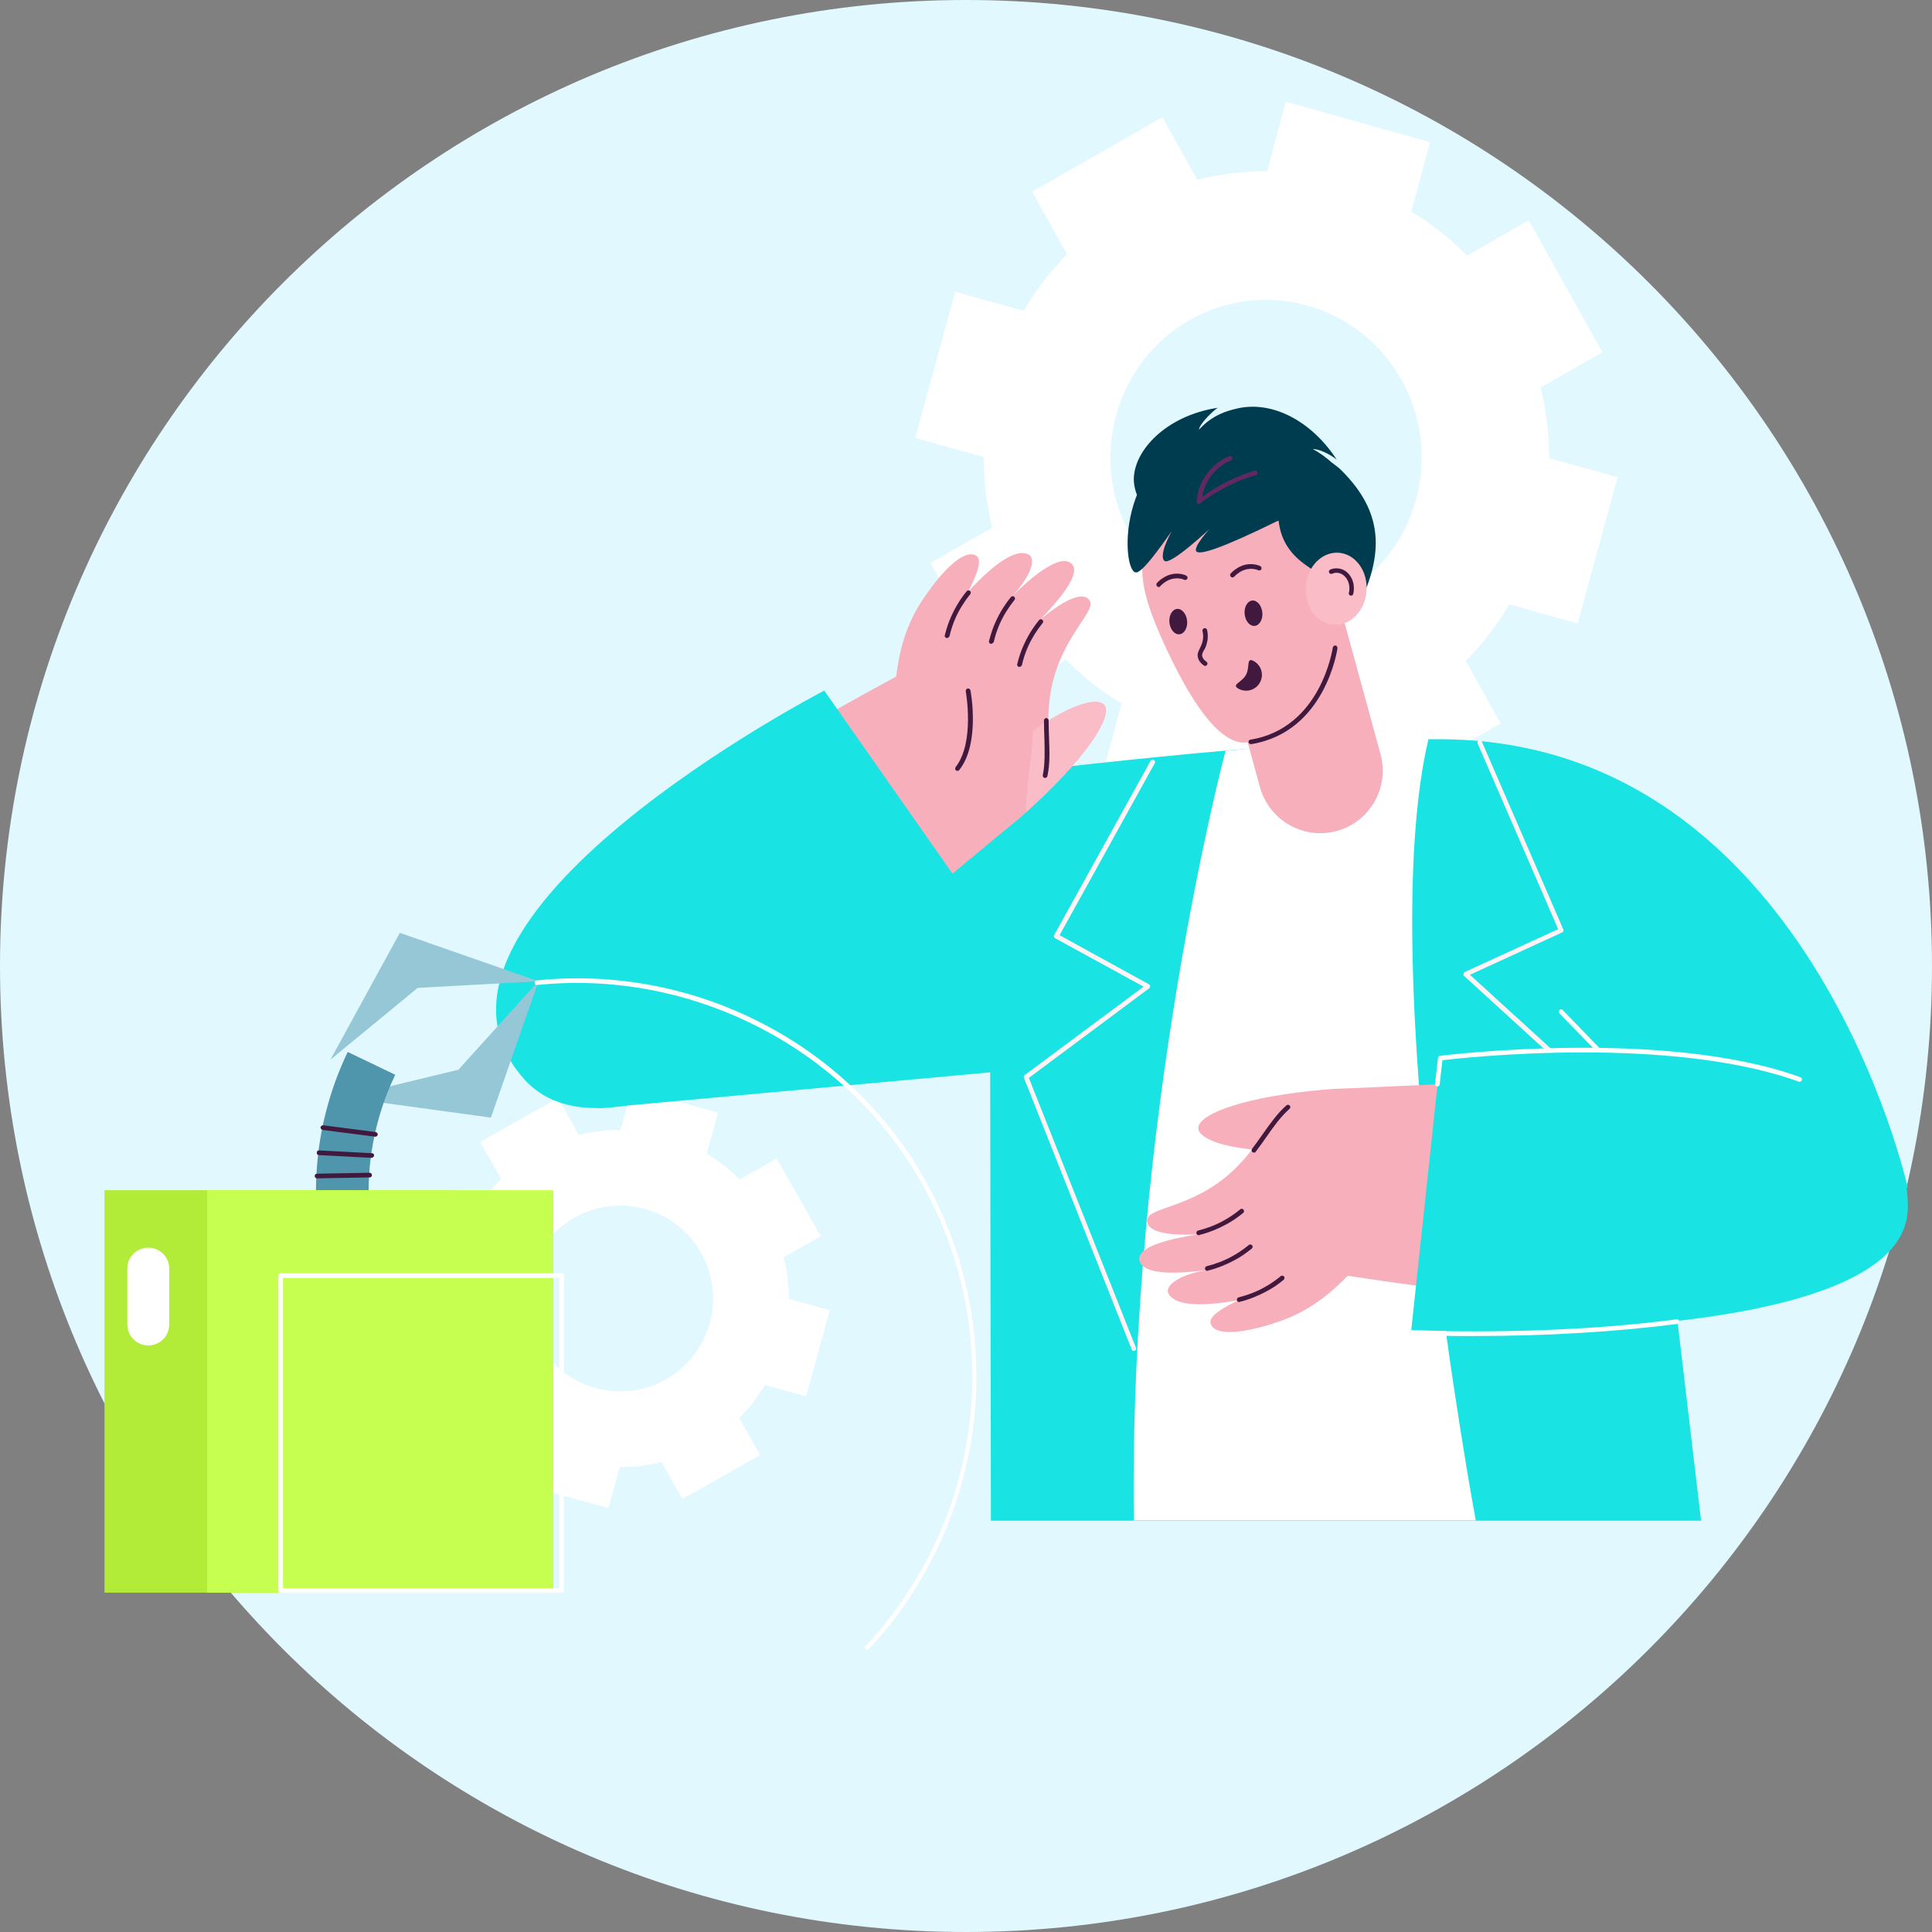 <svg width="209" height="209" viewBox="0 0 209 209" fill="none" xmlns="http://www.w3.org/2000/svg">
<rect x="0" y="0" width="209" height="209" fill="#808080" stroke="none"/>
<g clip-path="url(#clip0_4222_15240)">
<path d="M104.5 209C162.214 209 209 162.214 209 104.5C209 46.786 162.214 0 104.5 0C46.786 0 0 46.786 0 104.5C0 162.214 46.786 209 104.5 209Z" fill="#E1F8FF"/>
<path d="M106.411 49.43C106.411 52.042 106.733 54.607 107.332 57.079L100.657 60.903L108.621 75.174L115.296 71.35C117.091 73.169 119.07 74.755 121.326 76.107L119.3 83.616L134.906 88L136.931 80.491C139.509 80.491 142.041 80.165 144.48 79.558L148.255 86.321L162.341 78.253L158.566 71.49C160.362 69.671 161.927 67.666 163.262 65.38L170.673 67.433L175 51.622L167.589 49.57C167.589 46.958 167.267 44.393 166.668 41.921L173.343 38.097L165.379 23.826L158.704 27.65C156.909 25.831 154.93 24.245 152.674 22.893L154.7 15.384L139.094 11L137.069 18.509C134.491 18.509 131.959 18.835 129.52 19.442L125.745 12.679L111.659 20.747L115.434 27.51C113.638 29.329 112.073 31.334 110.738 33.62L103.327 31.567L99 47.378L106.411 49.43ZM120.727 44.953C123.213 35.858 132.466 30.541 141.442 33.06C150.419 35.578 155.666 44.953 153.181 54.047C150.695 63.142 141.442 68.459 132.466 65.94C123.535 63.422 118.242 54.047 120.727 44.953Z" fill="white"/>
<path d="M48.85 140.43C48.85 141.966 49.026 143.477 49.404 144.938L45.4 147.204L50.159 155.614L54.163 153.348C55.221 154.406 56.429 155.363 57.739 156.143L56.505 160.575L65.822 163.143L67.055 158.712C68.591 158.712 70.102 158.535 71.563 158.158L73.829 162.161L82.239 157.402L79.973 153.399C81.031 152.341 81.988 151.132 82.768 149.823L87.2 151.057L89.768 141.74L85.337 140.506C85.337 138.97 85.16 137.459 84.783 135.999L88.786 133.732L84.027 125.322L80.023 127.588C78.966 126.531 77.757 125.574 76.448 124.793L77.682 120.361L68.365 117.793L67.131 122.225C65.595 122.225 64.084 122.401 62.624 122.779L60.357 118.775L51.947 123.534L54.213 127.538C53.156 128.596 52.199 129.804 51.418 131.114L46.986 129.88L44.418 139.197L48.85 140.43ZM57.411 137.786C58.897 132.448 64.412 129.301 69.775 130.786C75.113 132.272 78.261 137.786 76.775 143.15C75.29 148.513 69.775 151.636 64.412 150.15C59.073 148.665 55.926 143.125 57.411 137.786Z" fill="white"/>
<path d="M178.555 118.269L206.38 128.492C206.38 128.492 195.779 80.322 156.119 79.969C130.762 79.743 71.462 88.682 71.462 88.682L64.738 119.881L107.117 116.003L107.193 164.501H184.019L178.555 118.269Z" fill="#1AE3E3"/>
<path d="M132.575 81.227C132.575 81.227 122.1 120.458 122.654 164.474H159.645C159.645 164.474 148.54 104.997 154.558 79.816C154.558 79.842 145.468 79.942 132.575 81.227Z" fill="white"/>
<path d="M122.656 146.141C122.555 146.141 122.454 146.091 122.429 145.99L110.77 116.604C110.72 116.504 110.77 116.378 110.846 116.302L123.713 106.733L114.144 101.496C114.094 101.471 114.044 101.42 114.019 101.345C113.993 101.269 114.019 101.219 114.044 101.143L124.469 82.308C124.544 82.182 124.695 82.132 124.821 82.207C124.947 82.283 124.997 82.434 124.922 82.56L114.623 101.168L124.292 106.482C124.368 106.532 124.418 106.607 124.418 106.683C124.418 106.759 124.393 106.859 124.318 106.91L111.299 116.604L122.882 145.789C122.933 145.915 122.882 146.066 122.731 146.116C122.706 146.141 122.681 146.141 122.656 146.141Z" fill="#FFF3F6"/>
<path d="M159.646 141.61C159.621 141.61 159.57 141.61 159.545 141.585C159.419 141.534 159.369 141.383 159.419 141.257L170.574 116.706L158.387 105.576C158.337 105.526 158.286 105.425 158.311 105.35C158.337 105.274 158.387 105.199 158.462 105.148L168.56 100.515L159.847 80.421C159.797 80.295 159.847 80.144 159.973 80.094C160.099 80.043 160.25 80.094 160.301 80.219L169.114 100.54C169.164 100.666 169.114 100.817 168.988 100.868L159.016 105.451L171.078 116.454C171.154 116.53 171.179 116.656 171.128 116.757L159.898 141.459C159.822 141.534 159.747 141.61 159.646 141.61Z" fill="#FFF3F6"/>
<path d="M86.571 107.644C92.765 103.212 106.237 91.805 110.165 88.607C110.568 88.28 111.298 87.675 112.003 86.693C114.622 83.017 112.734 79.668 113.716 74.531C114.849 68.714 118.777 66.07 117.82 64.887C117.165 64.056 115.403 64.635 112.532 67.027C114.496 64.962 117.065 62.041 115.906 60.959C114.521 59.775 111.122 62.847 109.158 64.811C111.55 62.444 112.104 60.455 111.298 60.002C110.065 59.297 107.773 60.707 104.751 63.98C106.212 61.135 106.136 60.228 105.356 60.002C103.895 59.599 101.478 62.318 99.69 65.063C97.676 68.16 97.197 71.232 96.945 73.196C82.391 81.028 73.754 86.945 73.754 86.945L86.571 107.644Z" fill="#F7AFBC"/>
<path d="M111.725 79.039C116.534 75.69 118.977 75.514 119.506 76.294C120.362 77.604 117.416 82.136 110.969 87.903C110.944 85.41 111.725 81.532 111.725 79.039Z" fill="#FABCC6"/>
<path d="M113.06 84.151C113.035 84.151 113.035 84.151 113.01 84.151C112.884 84.126 112.783 84 112.809 83.849C113.06 82.615 113.01 81.331 112.985 79.971C112.96 79.316 112.934 78.637 112.934 77.931C112.934 77.806 113.06 77.68 113.186 77.68C113.337 77.68 113.438 77.806 113.438 77.931C113.438 78.637 113.463 79.291 113.488 79.946C113.539 81.331 113.589 82.64 113.312 83.924C113.287 84.076 113.186 84.151 113.06 84.151Z" fill="#41193E"/>
<path d="M110.267 72.139C110.242 72.139 110.217 72.139 110.217 72.139C110.091 72.114 109.99 71.963 110.041 71.837C110.217 71.132 110.443 70.427 110.746 69.772C111.174 68.815 111.728 67.909 112.408 67.078C112.483 66.977 112.659 66.952 112.76 67.052C112.861 67.128 112.886 67.304 112.785 67.405C112.156 68.186 111.602 69.067 111.199 69.973C110.922 70.603 110.695 71.283 110.544 71.963C110.494 72.063 110.393 72.139 110.267 72.139Z" fill="#41193E"/>
<path d="M107.22 69.647C107.195 69.647 107.17 69.647 107.17 69.647C107.044 69.621 106.943 69.471 106.994 69.345C107.17 68.639 107.397 67.934 107.699 67.28C108.127 66.323 108.681 65.416 109.361 64.585C109.436 64.485 109.613 64.46 109.713 64.56C109.814 64.636 109.839 64.812 109.738 64.913C109.109 65.693 108.555 66.575 108.152 67.481C107.875 68.111 107.648 68.791 107.497 69.471C107.422 69.546 107.321 69.647 107.22 69.647Z" fill="#41193E"/>
<path d="M102.435 69.018C102.41 69.018 102.385 69.018 102.385 69.018C102.259 68.993 102.158 68.841 102.209 68.716C102.385 68.011 102.611 67.305 102.914 66.651C103.342 65.694 103.896 64.787 104.576 63.956C104.651 63.856 104.827 63.831 104.928 63.931C105.029 64.007 105.054 64.183 104.953 64.284C104.324 65.064 103.77 65.946 103.367 66.852C103.09 67.482 102.863 68.162 102.712 68.841C102.637 68.942 102.536 69.018 102.435 69.018Z" fill="#41193E"/>
<path d="M103.57 83.394C103.519 83.394 103.469 83.369 103.419 83.344C103.318 83.269 103.293 83.092 103.368 82.992C105.483 80.322 104.476 74.833 104.476 74.783C104.451 74.657 104.552 74.506 104.678 74.48C104.829 74.455 104.955 74.556 104.98 74.682C105.03 74.909 106.037 80.448 103.771 83.294C103.721 83.344 103.645 83.394 103.57 83.394Z" fill="#41193E"/>
<path d="M89.166 74.707L105.534 98.075C105.534 98.075 68.14 129.903 56.608 116.633C41.55 99.334 89.166 74.707 89.166 74.707Z" fill="#1AE3E3"/>
<path d="M174.776 116.806C167.172 116.63 149.545 117.612 144.484 117.788C143.955 117.813 143.023 117.839 141.84 118.191C137.534 119.551 137.03 123.353 133.153 126.853C128.746 130.807 124.037 130.555 124.087 132.066C124.113 133.123 125.875 133.728 129.602 133.526C126.782 133.979 122.98 134.785 123.256 136.346C123.659 138.134 128.217 137.731 130.987 137.329C127.663 137.782 126.026 139.041 126.379 139.872C126.958 141.181 129.627 141.433 133.983 140.652C131.113 142.037 130.609 142.793 131.113 143.473C132.019 144.681 135.62 143.951 138.692 142.843C142.167 141.584 144.408 139.419 145.793 138.008C162.136 140.526 172.586 141.03 172.586 141.03L174.776 116.806Z" fill="#F7AFBC"/>
<path d="M137.482 124.486C131.615 124.234 129.576 122.925 129.626 121.993C129.752 120.432 134.813 118.594 143.425 117.863C141.939 119.853 138.968 122.471 137.482 124.486Z" fill="#F7AFBC"/>
<path d="M135.644 124.688C135.593 124.688 135.543 124.662 135.493 124.637C135.392 124.562 135.367 124.385 135.442 124.285C135.87 123.731 136.248 123.177 136.626 122.648C137.432 121.515 138.187 120.432 139.169 119.576C139.27 119.475 139.421 119.5 139.522 119.601C139.622 119.702 139.597 119.853 139.496 119.954C138.565 120.785 137.809 121.817 137.029 122.95C136.651 123.479 136.273 124.033 135.845 124.587C135.795 124.662 135.719 124.688 135.644 124.688Z" fill="#41193E"/>
<path d="M129.679 133.625C129.578 133.625 129.452 133.549 129.427 133.423C129.402 133.297 129.477 133.146 129.603 133.121C130.585 132.869 131.542 132.517 132.423 132.013C133.028 131.686 133.607 131.283 134.161 130.83C134.261 130.729 134.438 130.754 134.513 130.855C134.614 130.956 134.589 131.132 134.488 131.207C133.934 131.661 133.33 132.089 132.675 132.441C131.743 132.945 130.761 133.348 129.729 133.6C129.729 133.625 129.704 133.625 129.679 133.625Z" fill="#41193E"/>
<path d="M130.608 137.48C130.507 137.48 130.382 137.405 130.356 137.279C130.331 137.153 130.407 137.002 130.533 136.977C131.515 136.725 132.472 136.372 133.353 135.869C133.957 135.541 134.536 135.138 135.09 134.685C135.191 134.584 135.367 134.61 135.443 134.71C135.544 134.811 135.518 134.987 135.418 135.063C134.864 135.516 134.259 135.944 133.605 136.297C132.673 136.8 131.691 137.203 130.659 137.455C130.659 137.48 130.633 137.48 130.608 137.48Z" fill="#41193E"/>
<path d="M134.057 140.855C133.957 140.855 133.831 140.78 133.806 140.654C133.78 140.528 133.856 140.377 133.982 140.352C134.964 140.1 135.921 139.747 136.802 139.244C137.406 138.916 137.986 138.513 138.54 138.06C138.64 137.959 138.817 137.985 138.892 138.085C138.993 138.186 138.968 138.362 138.867 138.438C138.313 138.916 137.709 139.319 137.054 139.672C136.122 140.175 135.14 140.578 134.108 140.83C134.108 140.855 134.083 140.855 134.057 140.855Z" fill="#41193E"/>
<path d="M152.668 143.879L155.816 114.468C155.816 114.468 206.807 107.871 206.378 130.76C206.076 146.221 152.668 143.879 152.668 143.879Z" fill="#1AE3E3"/>
<path d="M159.264 144.532C158.282 144.532 157.275 144.532 156.267 144.507C156.116 144.507 156.016 144.381 156.016 144.255C156.016 144.129 156.142 144.003 156.267 144.003C165.458 144.129 173.919 143.701 181.398 142.719C181.524 142.694 181.65 142.794 181.675 142.945C181.7 143.071 181.599 143.197 181.448 143.222C174.8 144.078 167.347 144.532 159.264 144.532Z" fill="white"/>
<path d="M155.486 117.538H155.461C155.335 117.513 155.234 117.387 155.234 117.261L155.562 114.441C155.587 114.315 155.662 114.24 155.788 114.214C156.04 114.189 179.962 111.168 194.768 116.531C194.894 116.581 194.97 116.733 194.919 116.858C194.869 116.984 194.718 117.06 194.592 117.01C180.591 111.948 158.357 114.416 156.04 114.693L155.738 117.337C155.738 117.438 155.612 117.538 155.486 117.538Z" fill="white"/>
<path d="M172.89 113.838C172.815 113.838 172.764 113.813 172.714 113.763L168.685 109.608C168.584 109.507 168.584 109.356 168.685 109.255C168.786 109.155 168.937 109.155 169.037 109.255L173.066 113.41C173.167 113.511 173.167 113.662 173.066 113.763C173.016 113.813 172.94 113.838 172.89 113.838Z" fill="white"/>
<path d="M144.611 89.892C148.211 88.91 150.327 85.184 149.345 81.583L145.593 67.885C144.611 64.284 140.884 62.169 137.283 63.151C133.682 64.133 131.567 67.859 132.549 71.46L136.301 85.159C137.308 88.759 141.01 90.874 144.611 89.892Z" fill="#F7AFBC"/>
<path d="M131.163 52.698C130.635 52.849 125.699 54.309 124.088 58.716C122.879 61.989 123.861 65.213 126.278 70.4C129.149 76.494 131.717 79.742 133.984 80.271C137.584 81.102 144.434 73.422 145.491 66.698C146.272 61.838 144.031 56.878 140.052 53.932C136.124 50.986 131.491 52.597 131.163 52.698Z" fill="#F7AFBC"/>
<path d="M138.29 49.349C139.776 48.619 143.125 48.87 145.164 50.935C149.496 55.292 149.974 59.748 146.65 66.17C145.693 64.206 142.898 62.267 141.413 61.234C139.549 59.975 138.542 58.414 138.315 56.299C132.02 59.396 129.704 60.101 129.401 59.623C129.099 59.119 130.862 57.205 130.862 57.205C130.862 57.205 126.631 61.184 125.977 60.68C125.775 60.529 125.448 59.9 126.757 57.457C123.559 62.04 123.031 62.015 122.754 61.889C121.948 61.511 121.469 57.633 122.88 53.831C123.66 51.666 125.7 49.575 128.419 48.392C133.279 46.277 137.258 48.115 138.29 49.349Z" fill="#003C4F"/>
<path d="M147.831 63.921C147.982 61.77 146.631 59.924 144.814 59.796C142.997 59.669 141.401 61.308 141.25 63.458C141.099 65.609 142.45 67.455 144.267 67.583C146.084 67.71 147.68 66.071 147.831 63.921Z" fill="#FABCC6"/>
<path d="M146.148 64.433C146.123 64.433 146.098 64.433 146.098 64.433C145.972 64.408 145.871 64.257 145.921 64.131C145.947 64.005 145.972 63.904 145.972 63.778C145.997 63.3 145.871 62.847 145.619 62.519C145.367 62.192 145.04 61.99 144.662 61.965C144.486 61.94 144.285 61.99 144.108 62.066C143.982 62.116 143.831 62.066 143.781 61.94C143.731 61.814 143.781 61.663 143.907 61.613C144.159 61.512 144.411 61.462 144.688 61.487C145.216 61.512 145.695 61.789 146.022 62.242C146.349 62.696 146.501 63.249 146.45 63.854C146.45 64.005 146.425 64.156 146.375 64.282C146.375 64.358 146.274 64.433 146.148 64.433Z" fill="#41193E"/>
<path d="M130.384 72.037C130.334 72.037 130.284 72.012 130.233 71.987C129.856 71.735 129.654 71.433 129.579 71.08C129.503 70.703 129.654 70.426 129.805 70.123C129.906 69.922 130.007 69.695 130.082 69.418C130.183 69.066 130.183 68.663 130.082 68.26C130.057 68.134 130.133 67.983 130.284 67.958C130.41 67.933 130.561 68.008 130.586 68.159C130.687 68.638 130.687 69.116 130.561 69.544C130.485 69.897 130.359 70.149 130.233 70.35C130.082 70.627 130.007 70.803 130.057 71.005C130.107 71.206 130.259 71.408 130.51 71.584C130.636 71.659 130.661 71.811 130.561 71.936C130.536 72.012 130.46 72.037 130.384 72.037Z" fill="#41193E"/>
<path d="M135.318 80.497C135.192 80.497 135.092 80.421 135.066 80.296C135.041 80.17 135.142 80.019 135.268 80.019C142.948 78.76 144.157 70.123 144.182 70.047C144.207 69.921 144.333 69.82 144.459 69.82C144.585 69.846 144.685 69.971 144.685 70.097C144.685 70.198 143.401 79.188 135.369 80.497C135.343 80.497 135.318 80.497 135.318 80.497Z" fill="#41193E"/>
<path d="M133.984 74.506C134.815 74.96 135.848 74.657 136.301 73.826C136.754 72.996 136.452 71.963 135.621 71.51C134.79 71.057 135.243 72.19 134.79 72.996C134.362 73.826 133.153 74.053 133.984 74.506Z" fill="#41193E"/>
<path d="M137.938 56.401C131.642 53.48 126.153 55.419 124.491 55.797C122.804 54.034 122.678 52.498 122.653 51.944C122.603 48.721 126.203 44.944 131.743 44.113C131.365 44.314 129.754 45.825 129.703 46.48C131.189 44.843 132.826 44.44 133.632 44.239C137.384 43.257 141.74 45.347 144.61 49.728C144.359 49.502 143.074 48.62 142.017 48.57C142.747 48.973 143.503 49.502 144.258 50.207C147.481 53.279 147.884 57.459 147.959 58.969C147.003 58.214 143.1 55.268 137.938 56.401Z" fill="#003C4F"/>
<path d="M129.702 54.539C129.652 54.539 129.627 54.539 129.576 54.513C129.501 54.463 129.425 54.362 129.45 54.287C129.501 53.506 129.727 52.323 130.583 51.215C131.364 50.182 132.296 49.628 132.976 49.351C133.101 49.301 133.253 49.351 133.303 49.477C133.353 49.603 133.303 49.754 133.177 49.805C132.573 50.056 131.717 50.56 131.011 51.492C130.432 52.272 130.155 53.078 130.055 53.733C130.936 53.103 131.893 52.524 132.85 52.046C133.781 51.592 134.738 51.215 135.72 50.913C135.846 50.862 135.997 50.938 136.022 51.089C136.073 51.215 135.997 51.366 135.846 51.391C134.889 51.668 133.932 52.046 133.051 52.474C131.918 53.028 130.86 53.682 129.853 54.438C129.828 54.513 129.778 54.539 129.702 54.539Z" fill="#602960"/>
<path d="M136.556 66.248C136.632 67.004 136.254 67.658 135.725 67.709C135.196 67.759 134.718 67.18 134.642 66.424C134.567 65.669 134.945 65.014 135.473 64.964C135.977 64.914 136.481 65.493 136.556 66.248Z" fill="#41193E"/>
<path d="M128.419 67.154C128.495 67.91 128.117 68.565 127.588 68.615C127.06 68.665 126.581 68.086 126.506 67.331C126.43 66.575 126.808 65.921 127.337 65.87C127.84 65.82 128.344 66.399 128.419 67.154Z" fill="#41193E"/>
<path d="M125.349 63.504C125.299 63.504 125.223 63.478 125.173 63.428C125.072 63.327 125.072 63.176 125.148 63.075C125.399 62.798 125.676 62.597 125.979 62.421C127.137 61.766 128.144 62.169 128.32 62.27C128.446 62.32 128.497 62.471 128.446 62.597C128.396 62.723 128.245 62.773 128.119 62.723C127.968 62.647 127.162 62.345 126.23 62.849C125.979 63 125.727 63.176 125.525 63.403C125.475 63.478 125.425 63.504 125.349 63.504Z" fill="#41193E"/>
<path d="M133.33 62.472C133.279 62.472 133.204 62.447 133.153 62.397C133.053 62.296 133.053 62.145 133.128 62.044C133.38 61.767 133.657 61.566 133.959 61.389C135.117 60.735 136.125 61.138 136.326 61.238C136.452 61.289 136.502 61.44 136.452 61.566C136.402 61.692 136.25 61.742 136.125 61.692C135.973 61.616 135.168 61.314 134.236 61.818C133.984 61.969 133.732 62.145 133.531 62.371C133.455 62.422 133.38 62.472 133.33 62.472Z" fill="#41193E"/>
<path d="M37.191 118.72L53.104 120.901L58.264 106.117L49.589 115.719L37.191 118.72Z" fill="#95C7D7"/>
<path d="M35.74 114.643L43.253 100.914L58.255 106.151L45.178 106.868L35.74 114.643Z" fill="#95C7D7"/>
<path d="M99.868 127.31C104.275 134.942 106.258 143.916 105.448 152.787C104.566 162.338 100.508 171.427 93.99 178.418C93.906 178.524 93.738 178.534 93.64 178.416C93.534 178.332 93.523 178.164 93.642 178.066C107.008 163.749 108.98 142.286 98.428 125.873C89.83 112.49 73.998 104.912 58.111 106.554C57.977 106.573 57.858 106.467 57.838 106.333C57.819 106.199 57.925 106.08 58.059 106.06C65.963 105.247 73.944 106.63 81.121 110.046C88.401 113.49 94.534 118.875 98.865 125.621C99.179 126.166 99.529 126.721 99.868 127.31Z" fill="white"/>
<path d="M35.3 137.668L40.815 136.258C39.833 132.481 39.631 128.654 40.16 124.826C40.588 121.855 41.444 118.984 42.754 116.265L37.617 113.797C36.056 117.045 35.023 120.495 34.52 124.02C33.89 128.603 34.142 133.186 35.3 137.668Z" fill="#4F96AC"/>
<path d="M40.614 122.964H40.589L34.898 122.234C34.773 122.209 34.672 122.083 34.672 121.957C34.697 121.831 34.823 121.73 34.949 121.73L40.64 122.461C40.766 122.486 40.866 122.612 40.866 122.738C40.841 122.864 40.74 122.964 40.614 122.964Z" fill="#41193E"/>
<path d="M40.187 125.255L34.496 124.953C34.345 124.953 34.244 124.827 34.27 124.676C34.27 124.525 34.395 124.424 34.547 124.449L40.237 124.751C40.388 124.751 40.489 124.877 40.464 125.028C40.439 125.154 40.313 125.255 40.187 125.255Z" fill="#41193E"/>
<path d="M34.295 127.472C34.169 127.472 34.043 127.371 34.043 127.22C34.043 127.069 34.144 126.968 34.295 126.968L39.986 126.867C40.111 126.867 40.237 126.968 40.237 127.119C40.237 127.27 40.137 127.371 39.986 127.371L34.295 127.472Z" fill="#41193E"/>
<path d="M48.748 128.754H11.305V172.291H48.748V128.754Z" fill="#B2EB38"/>
<path d="M59.854 128.754H22.41V172.291H59.854V128.754Z" fill="#C7FF50"/>
<path d="M60.733 172.315H30.365C30.214 172.315 30.113 172.215 30.113 172.064V137.994C30.113 137.843 30.214 137.742 30.365 137.742H60.758C60.909 137.742 61.01 137.843 61.01 137.994V172.064C60.985 172.189 60.884 172.315 60.733 172.315ZM30.617 171.812H60.506V138.246H30.617V171.812Z" fill="white"/>
<path d="M16.04 145.549C17.299 145.549 18.306 144.541 18.306 143.282V137.239C18.306 135.98 17.299 134.973 16.04 134.973C14.781 134.973 13.773 135.98 13.773 137.239V143.282C13.773 144.541 14.806 145.549 16.04 145.549Z" fill="white"/>
</g>
<defs>
<clipPath id="clip0_4222_15240">
<rect width="209" height="209" fill="white"/>
</clipPath>
</defs>
</svg>
